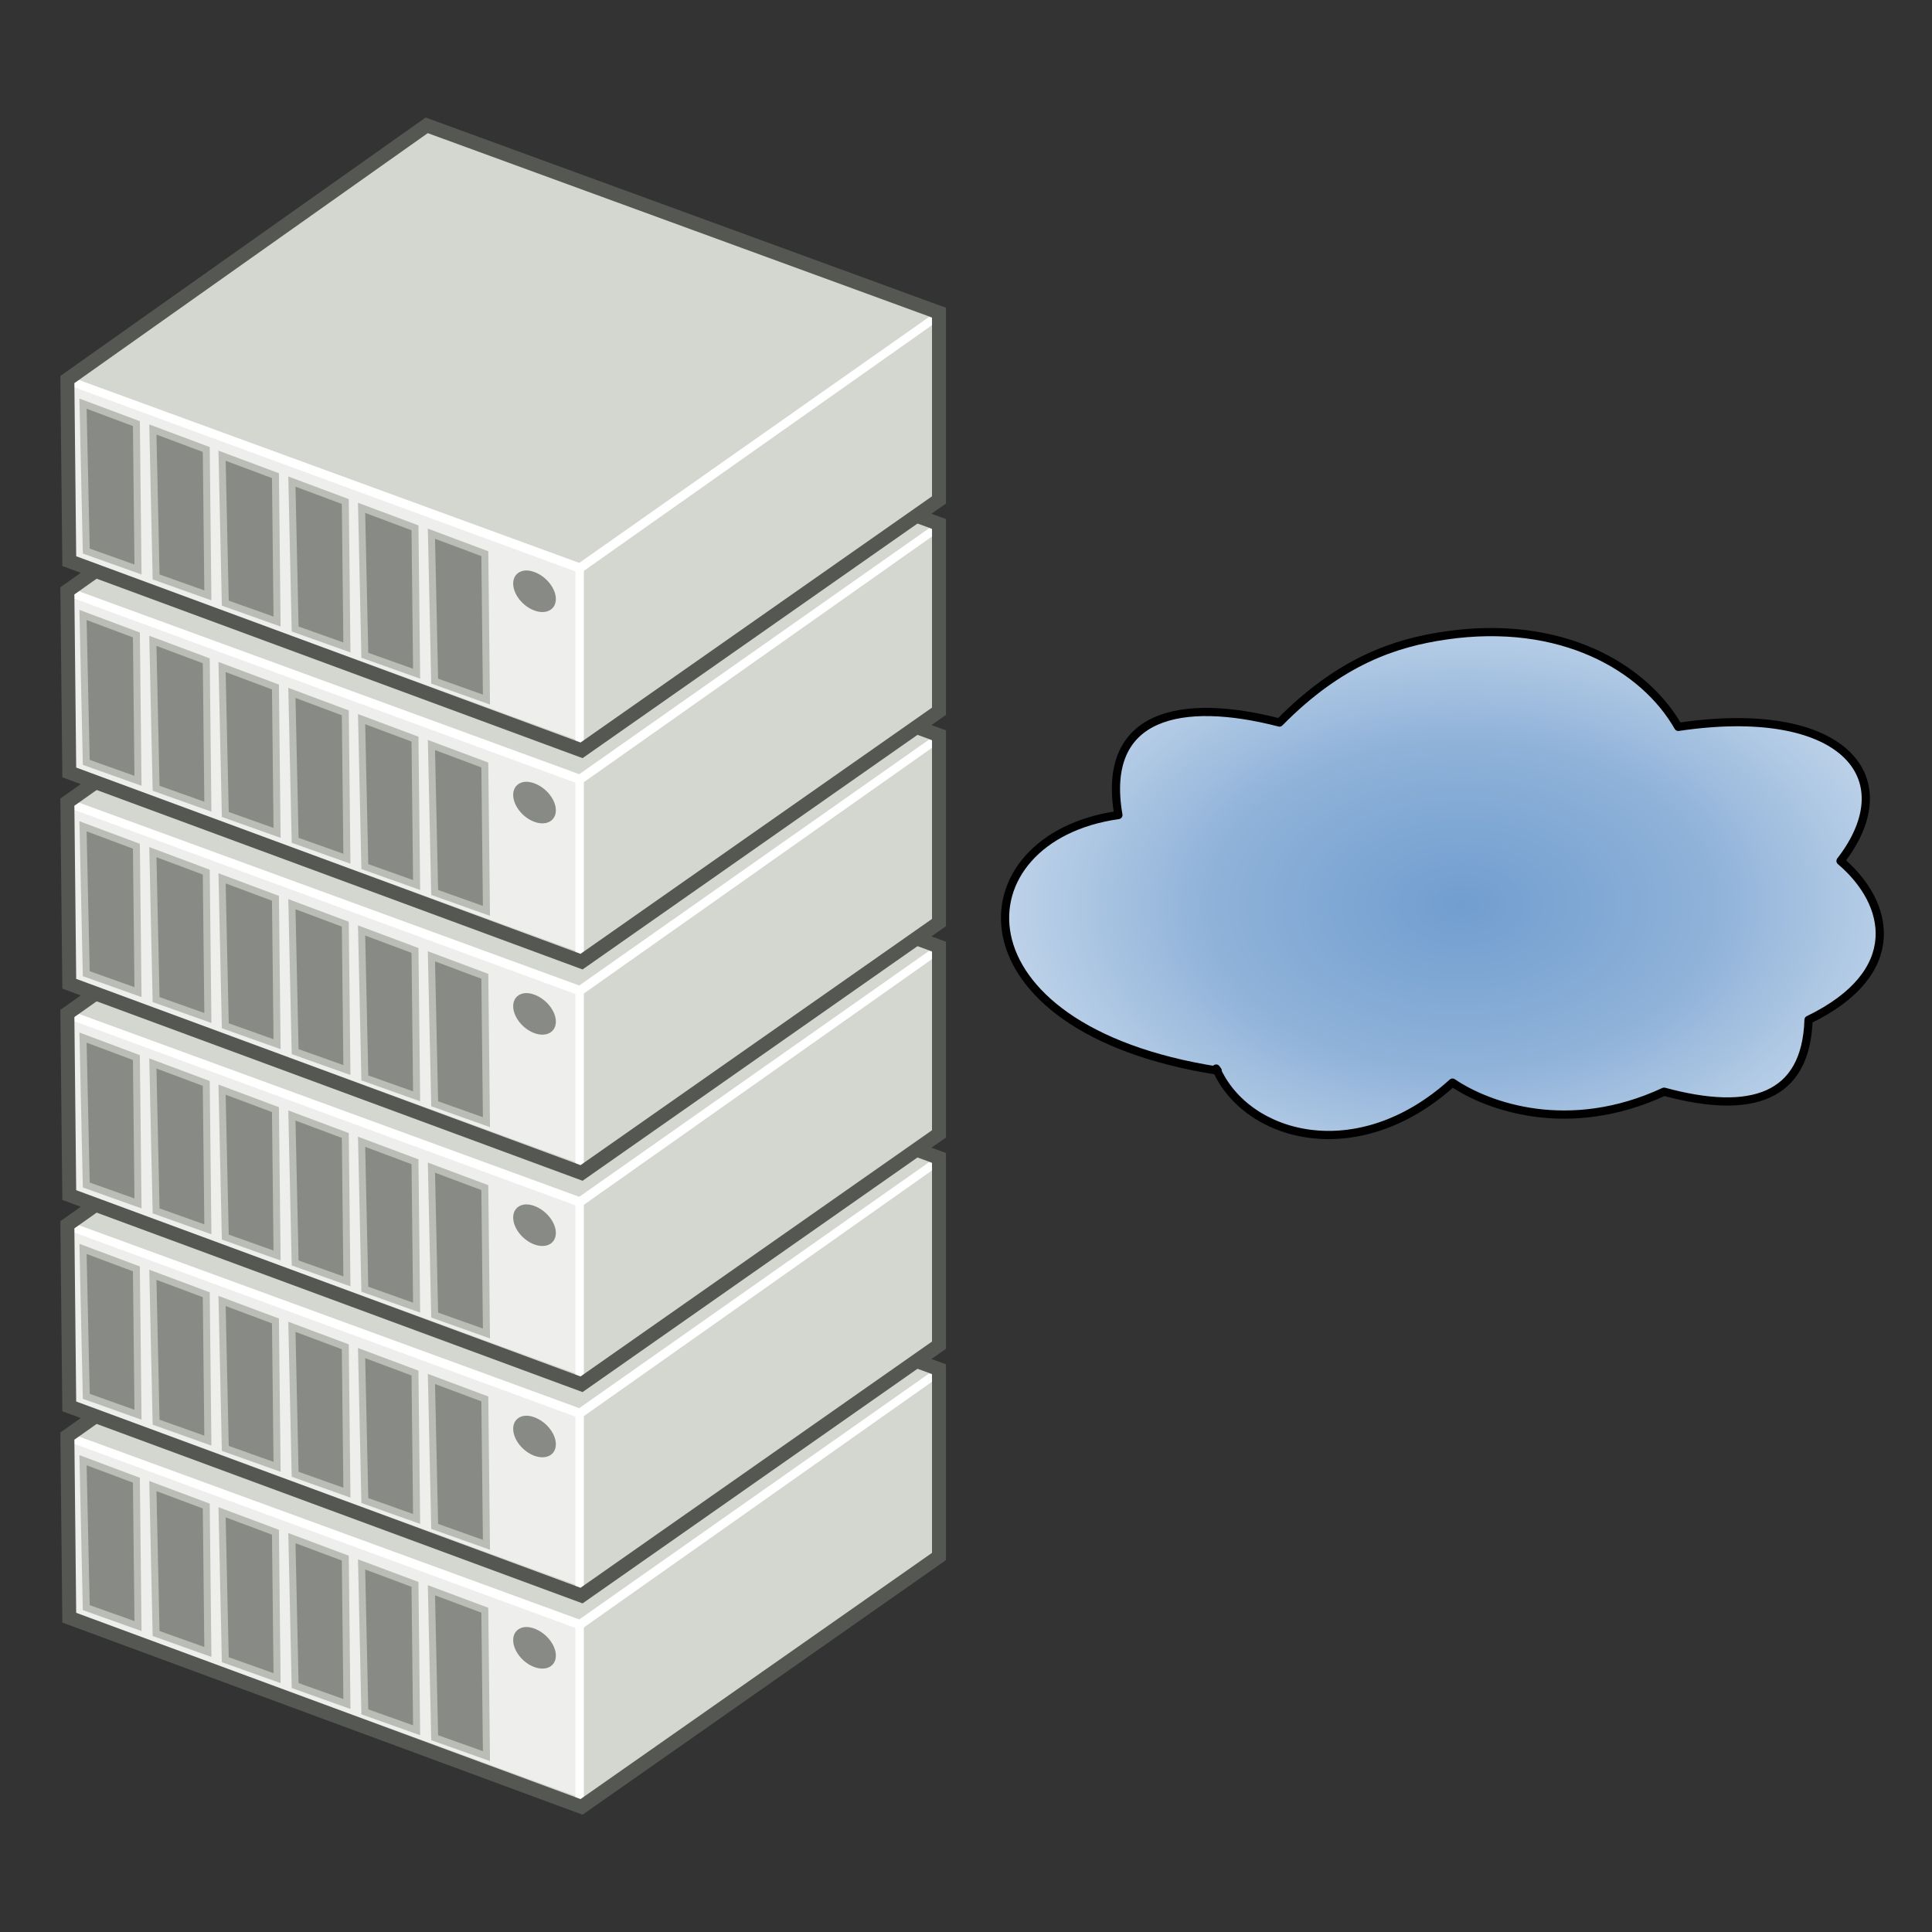 <svg xmlns="http://www.w3.org/2000/svg" xmlns:svg="http://www.w3.org/2000/svg" xmlns:xlink="http://www.w3.org/1999/xlink" id="svg2" width="64" height="64" version="1.1"><rect width="100%" height="100%" fill="#333333" stroke="none"/><defs id="defs5"><linearGradient id="linearGradient3933"><stop style="stop-color:#719ecf;stop-opacity:1" id="stop3935" offset="0"/><stop id="stop3941" offset=".391" style="stop-color:#8fb2d9;stop-opacity:1"/><stop style="stop-color:#e9f0f7;stop-opacity:1" id="stop3937" offset="1"/></linearGradient><linearGradient id="linearGradient3917"><stop style="stop-color:#729fcf;stop-opacity:1" id="stop3919" offset="0"/><stop style="stop-color:#f4f9ff;stop-opacity:1" id="stop3921" offset="1"/></linearGradient><radialGradient id="radialGradient3939" cx="31.791" cy="19.212" r="27.177" fx="31.791" fy="19.212" gradientTransform="matrix(0.783,-0.006,0.004,0.506,23.421,20.438)" gradientUnits="userSpaceOnUse" xlink:href="#linearGradient3933"/></defs><path style="color:#000;fill:url(#radialGradient3939);fill-opacity:1;stroke:#000;stroke-width:.272;stroke-linecap:round;stroke-linejoin:round;stroke-miterlimit:4;stroke-opacity:1;stroke-dasharray:none;stroke-dashoffset:0;marker:none;visibility:visible;display:inline;overflow:visible;enable-background:accumulate" id="path3020" d="m 47.885,21.052 c -1.67,0.244 -3.488,0.84 -5.501,2.883 -3.241,-0.838 -5.918,-0.305 -5.336,3.064 -5.319,0.749 -5.632,7.077 3.289,8.468 l -0.051,-0.07 c 0.995,2.289 4.68,3.32 7.829,0.465 1.166,0.793 3.85,1.768 7.01,0.302 2.881,0.781 4.702,0.209 4.785,-2.38 3.207,-1.551 2.716,-3.858 1.06,-5.264 2.177,-2.813 0.013,-5.245 -5.375,-4.441 -1.128,-1.977 -3.875,-3.589 -7.711,-3.027 z"/><g id="g4605" transform="translate(0,-3.919)"><g id="g3419" transform="matrix(0.925,0,0,0.925,1.868,38.623)"><path id="path3421" d="m 0.461,20.415 -0.068,-6.503 12.869,-9.104 18.346,6.708 0,6.708 -12.801,8.967 z" style="fill:#d3d7cf;stroke:none"/><polygon id="polygon3423" points="2.014 45.704 2.014 31.849 63.214 54.119 63.214 67.976 2.014 45.704" style="fill:#eeeeec" transform="matrix(0.3,0,0,0.3,-0.014,6.537)"/><polygon id="polygon3425" points="2.014 31.849 63.214 54.119 63.214 67.976 2.014 45.704 2.014 45.704" style="fill:#eeeeec" transform="matrix(0.3,0,0,0.3,-0.014,4.483)"/><polygon id="polygon3427" points="63.214 54.119 105.846 24.265 105.846 38.12 63.214 67.976 63.214 54.119" style="fill:#d3d7cf" transform="matrix(0.3,0,0,0.3,-0.255,6.648)"/><polygon id="polygon3429" points="63.214 54.119 105.846 24.265 105.846 38.12 63.214 67.976 63.214 54.119" style="fill:#d3d7cf" transform="matrix(0.3,0,0,0.3,-0.255,4.389)"/><polygon id="polygon3431" points="62.711 54.119 63.718 54.119 63.718 67.623 63.214 67.976 62.711 67.792 62.711 67.792" style="fill:#fff" transform="matrix(0.3,0,0,0.468,-0.226,-4.798)"/><polygon id="polygon3433" points="2.512 31.5 2.512 31.5 63.141 53.443 105.332 24.078 105.846 24.265 105.846 24.947 63.288 54.682 2.014 32.391 2.014 31.849" transform="matrix(0.297,0,0,0.3,-0.028,4.445)" style="fill:#fff"/><path id="path3435" d="M 0.954,14.776 1.07,20.055 2.923,20.715 2.865,15.491 z" style="fill:#888a85;stroke:#babdb6;stroke-width:.25;stroke-linecap:butt;stroke-linejoin:miter;stroke-miterlimit:4;stroke-opacity:1;stroke-dasharray:none"/><path id="path3437" d="m 3.455,15.702 0.116,5.28 1.854,0.66 -0.058,-5.225 z" style="fill:#888a85;stroke:#babdb6;stroke-width:.25;stroke-linecap:butt;stroke-linejoin:miter;stroke-miterlimit:4;stroke-opacity:1;stroke-dasharray:none"/><path id="path3439" d="m 5.933,16.64 0.116,5.28 1.854,0.66 -0.058,-5.225 z" style="fill:#888a85;stroke:#babdb6;stroke-width:.25;stroke-linecap:butt;stroke-linejoin:miter;stroke-miterlimit:4;stroke-opacity:1;stroke-dasharray:none"/><path id="path3441" d="m 8.434,17.566 0.116,5.28 1.854,0.66 -0.058,-5.225 z" style="fill:#888a85;stroke:#babdb6;stroke-width:.25;stroke-linecap:butt;stroke-linejoin:miter;stroke-miterlimit:4;stroke-opacity:1;stroke-dasharray:none"/><path id="path3443" d="m 10.93,18.507 0.116,5.28 1.854,0.66 -0.058,-5.225 z" style="fill:#888a85;stroke:#babdb6;stroke-width:.25;stroke-linecap:butt;stroke-linejoin:miter;stroke-miterlimit:4;stroke-opacity:1;stroke-dasharray:none"/><path id="path3445" d="m 13.431,19.433 0.116,5.28 1.854,0.66 -0.058,-5.225 z" style="fill:#888a85;stroke:#babdb6;stroke-width:.25;stroke-linecap:butt;stroke-linejoin:miter;stroke-miterlimit:4;stroke-opacity:1;stroke-dasharray:none"/><path id="path3447" d="m 16.828,20.749 c -0.274,0.005 -0.469,0.183 -0.469,0.469 0,0.381 0.337,0.812 0.759,0.966 0.422,0.154 0.769,-0.031 0.769,-0.412 0,-0.382 -0.347,-0.812 -0.769,-0.966 -0.106,-0.038 -0.199,-0.058 -0.291,-0.056 z" style="fill:#888a85;fill-rule:evenodd"/><path style="fill:none;stroke:#555753;stroke-width:.5;stroke-linecap:butt;stroke-linejoin:miter;stroke-miterlimit:4;stroke-opacity:1;stroke-dasharray:none" id="path3449" d="m 0.461,20.415 -0.068,-6.503 12.869,-9.104 18.346,6.708 0,6.708 -12.801,8.967 z"/></g><g id="g4445" transform="matrix(0.925,0,0,0.925,1.868,31.623)"><path style="fill:#d3d7cf;stroke:none" id="path4447" d="m 0.461,20.415 -0.068,-6.503 12.869,-9.104 18.346,6.708 0,6.708 -12.801,8.967 z"/><polygon transform="matrix(0.3,0,0,0.3,-0.014,6.537)" style="fill:#eeeeec" id="polygon4449" points="2.014 31.849 63.214 54.119 63.214 67.976 2.014 45.704 2.014 45.704"/><polygon transform="matrix(0.3,0,0,0.3,-0.014,4.483)" style="fill:#eeeeec" id="polygon4451" points="63.214 54.119 63.214 67.976 2.014 45.704 2.014 45.704 2.014 31.849"/><polygon transform="matrix(0.3,0,0,0.3,-0.255,6.648)" style="fill:#d3d7cf" id="polygon4453" points="105.846 24.265 105.846 38.12 63.214 67.976 63.214 54.119 63.214 54.119"/><polygon transform="matrix(0.3,0,0,0.3,-0.255,4.389)" style="fill:#d3d7cf" id="polygon4455" points="105.846 24.265 105.846 38.12 63.214 67.976 63.214 54.119 63.214 54.119"/><polygon transform="matrix(0.3,0,0,0.468,-0.226,-4.798)" style="fill:#fff" id="polygon4457" points="63.718 54.119 63.718 67.623 63.214 67.976 62.711 67.792 62.711 67.792 62.711 54.119"/><polygon style="fill:#fff" id="polygon4459" points="2.512 31.5 63.141 53.443 105.332 24.078 105.846 24.265 105.846 24.947 63.288 54.682 2.014 32.391 2.014 31.849 2.512 31.5" transform="matrix(0.297,0,0,0.3,-0.028,4.445)"/><path style="fill:#888a85;stroke:#babdb6;stroke-width:.25;stroke-linecap:butt;stroke-linejoin:miter;stroke-miterlimit:4;stroke-opacity:1;stroke-dasharray:none" id="path4461" d="M 0.954,14.776 1.07,20.055 2.923,20.715 2.865,15.491 z"/><path style="fill:#888a85;stroke:#babdb6;stroke-width:.25;stroke-linecap:butt;stroke-linejoin:miter;stroke-miterlimit:4;stroke-opacity:1;stroke-dasharray:none" id="path4463" d="m 3.455,15.702 0.116,5.28 1.854,0.66 -0.058,-5.225 z"/><path style="fill:#888a85;stroke:#babdb6;stroke-width:.25;stroke-linecap:butt;stroke-linejoin:miter;stroke-miterlimit:4;stroke-opacity:1;stroke-dasharray:none" id="path4465" d="m 5.933,16.64 0.116,5.28 1.854,0.66 -0.058,-5.225 z"/><path style="fill:#888a85;stroke:#babdb6;stroke-width:.25;stroke-linecap:butt;stroke-linejoin:miter;stroke-miterlimit:4;stroke-opacity:1;stroke-dasharray:none" id="path4467" d="m 8.434,17.566 0.116,5.28 1.854,0.66 -0.058,-5.225 z"/><path style="fill:#888a85;stroke:#babdb6;stroke-width:.25;stroke-linecap:butt;stroke-linejoin:miter;stroke-miterlimit:4;stroke-opacity:1;stroke-dasharray:none" id="path4469" d="m 10.93,18.507 0.116,5.28 1.854,0.66 -0.058,-5.225 z"/><path style="fill:#888a85;stroke:#babdb6;stroke-width:.25;stroke-linecap:butt;stroke-linejoin:miter;stroke-miterlimit:4;stroke-opacity:1;stroke-dasharray:none" id="path4471" d="m 13.431,19.433 0.116,5.28 1.854,0.66 -0.058,-5.225 z"/><path style="fill:#888a85;fill-rule:evenodd" id="path4473" d="m 16.828,20.749 c -0.274,0.005 -0.469,0.183 -0.469,0.469 0,0.381 0.337,0.812 0.759,0.966 0.422,0.154 0.769,-0.031 0.769,-0.412 0,-0.382 -0.347,-0.812 -0.769,-0.966 -0.106,-0.038 -0.199,-0.058 -0.291,-0.056 z"/><path id="path4475" d="m 0.461,20.415 -0.068,-6.503 12.869,-9.104 18.346,6.708 0,6.708 -12.801,8.967 z" style="fill:none;stroke:#555753;stroke-width:.5;stroke-linecap:butt;stroke-linejoin:miter;stroke-miterlimit:4;stroke-opacity:1;stroke-dasharray:none"/></g><g id="g4477" transform="matrix(0.925,0,0,0.925,1.868,24.623)"><path id="path4479" d="m 0.461,20.415 -0.068,-6.503 12.869,-9.104 18.346,6.708 0,6.708 -12.801,8.967 z" style="fill:#d3d7cf;stroke:none"/><polygon id="polygon4481" points="63.214 54.119 63.214 67.976 2.014 45.704 2.014 45.704 2.014 31.849" style="fill:#eeeeec" transform="matrix(0.3,0,0,0.3,-0.014,6.537)"/><polygon id="polygon4483" points="63.214 67.976 2.014 45.704 2.014 45.704 2.014 31.849 63.214 54.119" style="fill:#eeeeec" transform="matrix(0.3,0,0,0.3,-0.014,4.483)"/><polygon id="polygon4485" points="105.846 38.12 63.214 67.976 63.214 54.119 63.214 54.119 105.846 24.265" style="fill:#d3d7cf" transform="matrix(0.3,0,0,0.3,-0.255,6.648)"/><polygon id="polygon4487" points="105.846 38.12 63.214 67.976 63.214 54.119 63.214 54.119 105.846 24.265" style="fill:#d3d7cf" transform="matrix(0.3,0,0,0.3,-0.255,4.389)"/><polygon id="polygon4489" points="63.718 67.623 63.214 67.976 62.711 67.792 62.711 67.792 62.711 54.119 63.718 54.119" style="fill:#fff" transform="matrix(0.3,0,0,0.468,-0.226,-4.798)"/><polygon id="polygon4491" points="63.141 53.443 105.332 24.078 105.846 24.265 105.846 24.947 63.288 54.682 2.014 32.391 2.014 31.849 2.512 31.5 2.512 31.5" transform="matrix(0.297,0,0,0.3,-0.028,4.445)" style="fill:#fff"/><path id="path4493" d="M 0.954,14.776 1.07,20.055 2.923,20.715 2.865,15.491 z" style="fill:#888a85;stroke:#babdb6;stroke-width:.25;stroke-linecap:butt;stroke-linejoin:miter;stroke-miterlimit:4;stroke-opacity:1;stroke-dasharray:none"/><path id="path4495" d="m 3.455,15.702 0.116,5.28 1.854,0.66 -0.058,-5.225 z" style="fill:#888a85;stroke:#babdb6;stroke-width:.25;stroke-linecap:butt;stroke-linejoin:miter;stroke-miterlimit:4;stroke-opacity:1;stroke-dasharray:none"/><path id="path4497" d="m 5.933,16.64 0.116,5.28 1.854,0.66 -0.058,-5.225 z" style="fill:#888a85;stroke:#babdb6;stroke-width:.25;stroke-linecap:butt;stroke-linejoin:miter;stroke-miterlimit:4;stroke-opacity:1;stroke-dasharray:none"/><path id="path4499" d="m 8.434,17.566 0.116,5.28 1.854,0.66 -0.058,-5.225 z" style="fill:#888a85;stroke:#babdb6;stroke-width:.25;stroke-linecap:butt;stroke-linejoin:miter;stroke-miterlimit:4;stroke-opacity:1;stroke-dasharray:none"/><path id="path4501" d="m 10.93,18.507 0.116,5.28 1.854,0.66 -0.058,-5.225 z" style="fill:#888a85;stroke:#babdb6;stroke-width:.25;stroke-linecap:butt;stroke-linejoin:miter;stroke-miterlimit:4;stroke-opacity:1;stroke-dasharray:none"/><path id="path4503" d="m 13.431,19.433 0.116,5.28 1.854,0.66 -0.058,-5.225 z" style="fill:#888a85;stroke:#babdb6;stroke-width:.25;stroke-linecap:butt;stroke-linejoin:miter;stroke-miterlimit:4;stroke-opacity:1;stroke-dasharray:none"/><path id="path4505" d="m 16.828,20.749 c -0.274,0.005 -0.469,0.183 -0.469,0.469 0,0.381 0.337,0.812 0.759,0.966 0.422,0.154 0.769,-0.031 0.769,-0.412 0,-0.382 -0.347,-0.812 -0.769,-0.966 -0.106,-0.038 -0.199,-0.058 -0.291,-0.056 z" style="fill:#888a85;fill-rule:evenodd"/><path style="fill:none;stroke:#555753;stroke-width:.5;stroke-linecap:butt;stroke-linejoin:miter;stroke-miterlimit:4;stroke-opacity:1;stroke-dasharray:none" id="path4507" d="m 0.461,20.415 -0.068,-6.503 12.869,-9.104 18.346,6.708 0,6.708 -12.801,8.967 z"/></g><g id="g4509" transform="matrix(0.925,0,0,0.925,1.868,17.623)"><path style="fill:#d3d7cf;stroke:none" id="path4511" d="m 0.461,20.415 -0.068,-6.503 12.869,-9.104 18.346,6.708 0,6.708 -12.801,8.967 z"/><polygon transform="matrix(0.3,0,0,0.3,-0.014,6.537)" style="fill:#eeeeec" id="polygon4513" points="63.214 67.976 2.014 45.704 2.014 45.704 2.014 31.849 63.214 54.119"/><polygon transform="matrix(0.3,0,0,0.3,-0.014,4.483)" style="fill:#eeeeec" id="polygon4515" points="2.014 45.704 2.014 45.704 2.014 31.849 63.214 54.119 63.214 67.976"/><polygon transform="matrix(0.3,0,0,0.3,-0.255,6.648)" style="fill:#d3d7cf" id="polygon4517" points="63.214 67.976 63.214 54.119 63.214 54.119 105.846 24.265 105.846 38.12"/><polygon transform="matrix(0.3,0,0,0.3,-0.255,4.389)" style="fill:#d3d7cf" id="polygon4519" points="63.214 67.976 63.214 54.119 63.214 54.119 105.846 24.265 105.846 38.12"/><polygon transform="matrix(0.3,0,0,0.468,-0.226,-4.798)" style="fill:#fff" id="polygon4521" points="63.214 67.976 62.711 67.792 62.711 67.792 62.711 54.119 63.718 54.119 63.718 67.623"/><polygon style="fill:#fff" id="polygon4523" points="105.332 24.078 105.846 24.265 105.846 24.947 63.288 54.682 2.014 32.391 2.014 31.849 2.512 31.5 2.512 31.5 63.141 53.443" transform="matrix(0.297,0,0,0.3,-0.028,4.445)"/><path style="fill:#888a85;stroke:#babdb6;stroke-width:.25;stroke-linecap:butt;stroke-linejoin:miter;stroke-miterlimit:4;stroke-opacity:1;stroke-dasharray:none" id="path4525" d="M 0.954,14.776 1.07,20.055 2.923,20.715 2.865,15.491 z"/><path style="fill:#888a85;stroke:#babdb6;stroke-width:.25;stroke-linecap:butt;stroke-linejoin:miter;stroke-miterlimit:4;stroke-opacity:1;stroke-dasharray:none" id="path4527" d="m 3.455,15.702 0.116,5.28 1.854,0.66 -0.058,-5.225 z"/><path style="fill:#888a85;stroke:#babdb6;stroke-width:.25;stroke-linecap:butt;stroke-linejoin:miter;stroke-miterlimit:4;stroke-opacity:1;stroke-dasharray:none" id="path4529" d="m 5.933,16.64 0.116,5.28 1.854,0.66 -0.058,-5.225 z"/><path style="fill:#888a85;stroke:#babdb6;stroke-width:.25;stroke-linecap:butt;stroke-linejoin:miter;stroke-miterlimit:4;stroke-opacity:1;stroke-dasharray:none" id="path4531" d="m 8.434,17.566 0.116,5.28 1.854,0.66 -0.058,-5.225 z"/><path style="fill:#888a85;stroke:#babdb6;stroke-width:.25;stroke-linecap:butt;stroke-linejoin:miter;stroke-miterlimit:4;stroke-opacity:1;stroke-dasharray:none" id="path4533" d="m 10.93,18.507 0.116,5.28 1.854,0.66 -0.058,-5.225 z"/><path style="fill:#888a85;stroke:#babdb6;stroke-width:.25;stroke-linecap:butt;stroke-linejoin:miter;stroke-miterlimit:4;stroke-opacity:1;stroke-dasharray:none" id="path4535" d="m 13.431,19.433 0.116,5.28 1.854,0.66 -0.058,-5.225 z"/><path style="fill:#888a85;fill-rule:evenodd" id="path4537" d="m 16.828,20.749 c -0.274,0.005 -0.469,0.183 -0.469,0.469 0,0.381 0.337,0.812 0.759,0.966 0.422,0.154 0.769,-0.031 0.769,-0.412 0,-0.382 -0.347,-0.812 -0.769,-0.966 -0.106,-0.038 -0.199,-0.058 -0.291,-0.056 z"/><path id="path4539" d="m 0.461,20.415 -0.068,-6.503 12.869,-9.104 18.346,6.708 0,6.708 -12.801,8.967 z" style="fill:none;stroke:#555753;stroke-width:.5;stroke-linecap:butt;stroke-linejoin:miter;stroke-miterlimit:4;stroke-opacity:1;stroke-dasharray:none"/></g><g id="g4541" transform="matrix(0.925,0,0,0.925,1.868,10.623)"><path id="path4543" d="m 0.461,20.415 -0.068,-6.503 12.869,-9.104 18.346,6.708 0,6.708 -12.801,8.967 z" style="fill:#d3d7cf;stroke:none"/><polygon id="polygon4545" points="2.014 45.704 2.014 45.704 2.014 31.849 63.214 54.119 63.214 67.976" style="fill:#eeeeec" transform="matrix(0.3,0,0,0.3,-0.014,6.537)"/><polygon id="polygon4547" points="2.014 45.704 2.014 31.849 63.214 54.119 63.214 67.976 2.014 45.704" style="fill:#eeeeec" transform="matrix(0.3,0,0,0.3,-0.014,4.483)"/><polygon id="polygon4549" points="63.214 54.119 63.214 54.119 105.846 24.265 105.846 38.12 63.214 67.976" style="fill:#d3d7cf" transform="matrix(0.3,0,0,0.3,-0.255,6.648)"/><polygon id="polygon4551" points="63.214 54.119 63.214 54.119 105.846 24.265 105.846 38.12 63.214 67.976" style="fill:#d3d7cf" transform="matrix(0.3,0,0,0.3,-0.255,4.389)"/><polygon id="polygon4553" points="62.711 67.792 62.711 67.792 62.711 54.119 63.718 54.119 63.718 67.623 63.214 67.976" style="fill:#fff" transform="matrix(0.3,0,0,0.468,-0.226,-4.798)"/><polygon id="polygon4555" points="105.846 24.265 105.846 24.947 63.288 54.682 2.014 32.391 2.014 31.849 2.512 31.5 2.512 31.5 63.141 53.443 105.332 24.078" transform="matrix(0.297,0,0,0.3,-0.028,4.445)" style="fill:#fff"/><path id="path4557" d="M 0.954,14.776 1.07,20.055 2.923,20.715 2.865,15.491 z" style="fill:#888a85;stroke:#babdb6;stroke-width:.25;stroke-linecap:butt;stroke-linejoin:miter;stroke-miterlimit:4;stroke-opacity:1;stroke-dasharray:none"/><path id="path4559" d="m 3.455,15.702 0.116,5.28 1.854,0.66 -0.058,-5.225 z" style="fill:#888a85;stroke:#babdb6;stroke-width:.25;stroke-linecap:butt;stroke-linejoin:miter;stroke-miterlimit:4;stroke-opacity:1;stroke-dasharray:none"/><path id="path4561" d="m 5.933,16.64 0.116,5.28 1.854,0.66 -0.058,-5.225 z" style="fill:#888a85;stroke:#babdb6;stroke-width:.25;stroke-linecap:butt;stroke-linejoin:miter;stroke-miterlimit:4;stroke-opacity:1;stroke-dasharray:none"/><path id="path4563" d="m 8.434,17.566 0.116,5.28 1.854,0.66 -0.058,-5.225 z" style="fill:#888a85;stroke:#babdb6;stroke-width:.25;stroke-linecap:butt;stroke-linejoin:miter;stroke-miterlimit:4;stroke-opacity:1;stroke-dasharray:none"/><path id="path4565" d="m 10.93,18.507 0.116,5.28 1.854,0.66 -0.058,-5.225 z" style="fill:#888a85;stroke:#babdb6;stroke-width:.25;stroke-linecap:butt;stroke-linejoin:miter;stroke-miterlimit:4;stroke-opacity:1;stroke-dasharray:none"/><path id="path4567" d="m 13.431,19.433 0.116,5.28 1.854,0.66 -0.058,-5.225 z" style="fill:#888a85;stroke:#babdb6;stroke-width:.25;stroke-linecap:butt;stroke-linejoin:miter;stroke-miterlimit:4;stroke-opacity:1;stroke-dasharray:none"/><path id="path4569" d="m 16.828,20.749 c -0.274,0.005 -0.469,0.183 -0.469,0.469 0,0.381 0.337,0.812 0.759,0.966 0.422,0.154 0.769,-0.031 0.769,-0.412 0,-0.382 -0.347,-0.812 -0.769,-0.966 -0.106,-0.038 -0.199,-0.058 -0.291,-0.056 z" style="fill:#888a85;fill-rule:evenodd"/><path style="fill:none;stroke:#555753;stroke-width:.5;stroke-linecap:butt;stroke-linejoin:miter;stroke-miterlimit:4;stroke-opacity:1;stroke-dasharray:none" id="path4571" d="m 0.461,20.415 -0.068,-6.503 12.869,-9.104 18.346,6.708 0,6.708 -12.801,8.967 z"/></g><g id="g4573" transform="matrix(0.925,0,0,0.925,1.868,3.623)"><path style="fill:#d3d7cf;stroke:none" id="path4575" d="m 0.461,20.415 -0.068,-6.503 12.869,-9.104 18.346,6.708 0,6.708 -12.801,8.967 z"/><polygon transform="matrix(0.3,0,0,0.3,-0.014,6.537)" style="fill:#eeeeec" id="polygon4577" points="2.014 45.704 2.014 31.849 63.214 54.119 63.214 67.976 2.014 45.704"/><polygon transform="matrix(0.3,0,0,0.3,-0.014,4.483)" style="fill:#eeeeec" id="polygon4579" points="2.014 31.849 63.214 54.119 63.214 67.976 2.014 45.704 2.014 45.704"/><polygon transform="matrix(0.3,0,0,0.3,-0.255,6.648)" style="fill:#d3d7cf" id="polygon4581" points="63.214 54.119 105.846 24.265 105.846 38.12 63.214 67.976 63.214 54.119"/><polygon transform="matrix(0.3,0,0,0.3,-0.255,4.389)" style="fill:#d3d7cf" id="polygon4583" points="63.214 54.119 105.846 24.265 105.846 38.12 63.214 67.976 63.214 54.119"/><polygon transform="matrix(0.3,0,0,0.468,-0.226,-4.798)" style="fill:#fff" id="polygon4585" points="62.711 67.792 62.711 54.119 63.718 54.119 63.718 67.623 63.214 67.976 62.711 67.792"/><polygon style="fill:#fff" id="polygon4587" points="105.846 24.947 63.288 54.682 2.014 32.391 2.014 31.849 2.512 31.5 2.512 31.5 63.141 53.443 105.332 24.078 105.846 24.265" transform="matrix(0.297,0,0,0.3,-0.028,4.445)"/><path style="fill:#888a85;stroke:#babdb6;stroke-width:.25;stroke-linecap:butt;stroke-linejoin:miter;stroke-miterlimit:4;stroke-opacity:1;stroke-dasharray:none" id="path4589" d="M 0.954,14.776 1.07,20.055 2.923,20.715 2.865,15.491 z"/><path style="fill:#888a85;stroke:#babdb6;stroke-width:.25;stroke-linecap:butt;stroke-linejoin:miter;stroke-miterlimit:4;stroke-opacity:1;stroke-dasharray:none" id="path4591" d="m 3.455,15.702 0.116,5.28 1.854,0.66 -0.058,-5.225 z"/><path style="fill:#888a85;stroke:#babdb6;stroke-width:.25;stroke-linecap:butt;stroke-linejoin:miter;stroke-miterlimit:4;stroke-opacity:1;stroke-dasharray:none" id="path4593" d="m 5.933,16.64 0.116,5.28 1.854,0.66 -0.058,-5.225 z"/><path style="fill:#888a85;stroke:#babdb6;stroke-width:.25;stroke-linecap:butt;stroke-linejoin:miter;stroke-miterlimit:4;stroke-opacity:1;stroke-dasharray:none" id="path4595" d="m 8.434,17.566 0.116,5.28 1.854,0.66 -0.058,-5.225 z"/><path style="fill:#888a85;stroke:#babdb6;stroke-width:.25;stroke-linecap:butt;stroke-linejoin:miter;stroke-miterlimit:4;stroke-opacity:1;stroke-dasharray:none" id="path4597" d="m 10.93,18.507 0.116,5.28 1.854,0.66 -0.058,-5.225 z"/><path style="fill:#888a85;stroke:#babdb6;stroke-width:.25;stroke-linecap:butt;stroke-linejoin:miter;stroke-miterlimit:4;stroke-opacity:1;stroke-dasharray:none" id="path4599" d="m 13.431,19.433 0.116,5.28 1.854,0.66 -0.058,-5.225 z"/><path style="fill:#888a85;fill-rule:evenodd" id="path4601" d="m 16.828,20.749 c -0.274,0.005 -0.469,0.183 -0.469,0.469 0,0.381 0.337,0.812 0.759,0.966 0.422,0.154 0.769,-0.031 0.769,-0.412 0,-0.382 -0.347,-0.812 -0.769,-0.966 -0.106,-0.038 -0.199,-0.058 -0.291,-0.056 z"/><path id="path4603" d="m 0.461,20.415 -0.068,-6.503 12.869,-9.104 18.346,6.708 0,6.708 -12.801,8.967 z" style="fill:none;stroke:#555753;stroke-width:.5;stroke-linecap:butt;stroke-linejoin:miter;stroke-miterlimit:4;stroke-opacity:1;stroke-dasharray:none"/></g></g></svg>